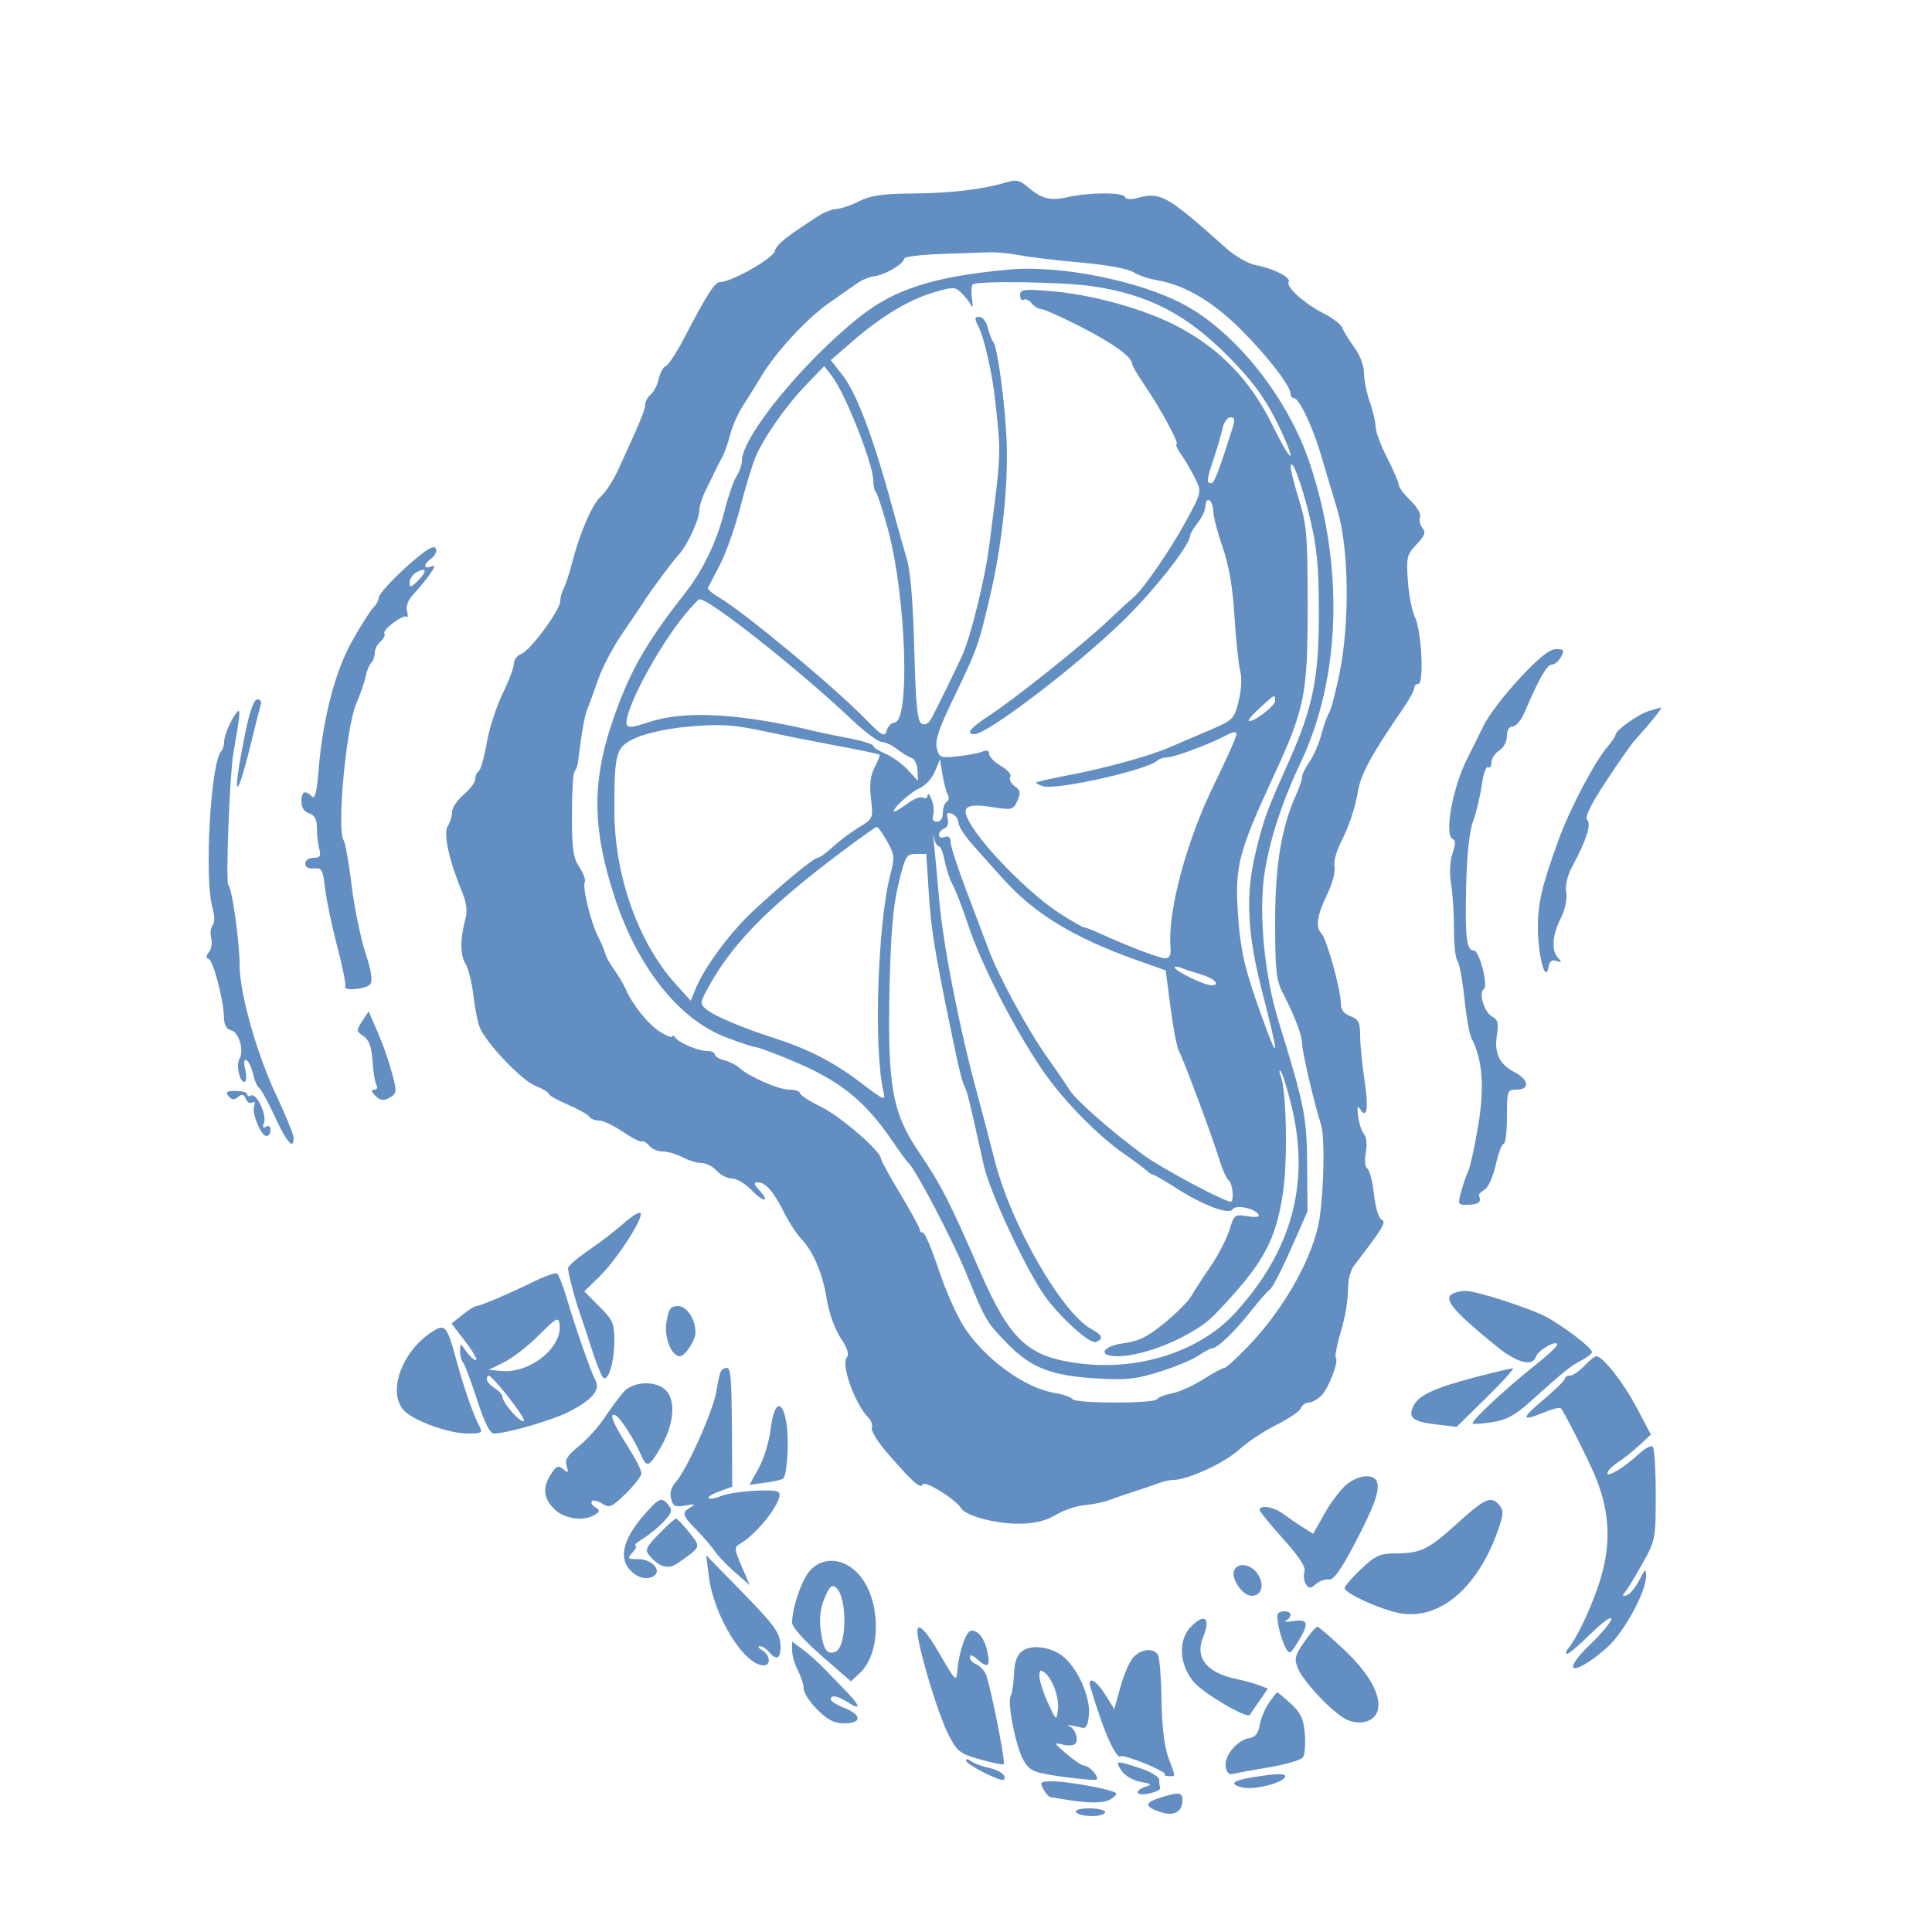 <svg xmlns="http://www.w3.org/2000/svg" width="500" height="500" viewBox="0 0 500 500" version="1.1">
	<path d="M 260.500 47.173 C 254.390 49.012, 246.226 49.991, 236.300 50.076 C 228.347 50.145, 225.273 50.586, 222.339 52.082 C 220.270 53.137, 217.660 54.033, 216.539 54.073 C 215.417 54.113, 213.334 54.901, 211.910 55.823 C 203.077 61.541, 201.088 63.147, 200.484 65.050 C 199.855 67.032, 189.234 72.997, 186.332 72.999 C 185.006 73, 182.893 76.279, 177.399 86.863 C 175.297 90.912, 173.024 94.437, 172.349 94.696 C 171.674 94.955, 170.841 96.448, 170.497 98.014 C 170.153 99.580, 169.225 101.398, 168.436 102.053 C 167.646 102.709, 167 103.893, 167 104.684 C 167 106.004, 165.477 109.658, 159.783 122 C 158.641 124.475, 156.707 127.400, 155.486 128.500 C 153.206 130.554, 149.986 138.039, 147.959 146 C 147.328 148.475, 146.405 151.281, 145.906 152.236 C 145.408 153.191, 145 154.689, 145 155.563 C 145 157.838, 137.244 168.364, 134.938 169.218 C 133.872 169.613, 133 170.744, 133 171.733 C 133 172.721, 131.681 176.233, 130.069 179.538 C 128.457 182.843, 126.610 188.576, 125.965 192.278 C 125.320 195.981, 124.390 199.259, 123.896 199.564 C 123.403 199.869, 123 200.796, 123 201.624 C 123 202.452, 121.650 204.265, 120 205.653 C 118.350 207.042, 117 209.044, 117 210.102 C 117 211.161, 116.486 212.850, 115.858 213.857 C 114.672 215.756, 116.243 222.813, 119.718 231.188 C 120.719 233.602, 120.983 235.848, 120.480 237.688 C 119.075 242.838, 119.056 247.155, 120.429 249.339 C 121.177 250.528, 122.104 254.171, 122.489 257.435 C 122.875 260.699, 123.598 264.442, 124.096 265.753 C 125.617 269.753, 134.969 279.615, 138.589 281.035 C 140.465 281.771, 142 282.684, 142 283.064 C 142 283.443, 144.224 284.711, 146.943 285.880 C 149.662 287.050, 152.163 288.455, 152.502 289.003 C 152.841 289.551, 153.976 290, 155.024 290 C 156.072 290, 158.852 291.311, 161.201 292.913 C 163.551 294.515, 165.766 295.645, 166.123 295.424 C 166.481 295.203, 167.329 295.692, 168.009 296.511 C 168.689 297.330, 170.263 298, 171.508 298 C 172.753 298, 175.060 298.672, 176.636 299.494 C 178.211 300.315, 180.443 300.990, 181.595 300.994 C 182.747 300.997, 184.505 301.900, 185.500 303 C 186.495 304.100, 188.281 305, 189.468 305 C 190.655 305, 192.915 306.345, 194.490 307.990 C 197.615 311.252, 199.456 311.267, 196.506 308.006 C 195.019 306.363, 194.962 306, 196.190 306 C 198.136 306, 200.234 308.440, 202.976 313.891 C 204.190 316.305, 206.082 319.230, 207.179 320.391 C 210.478 323.879, 212.859 329.398, 213.928 336.034 C 214.520 339.712, 216.011 343.930, 217.532 346.227 C 219.365 348.997, 219.827 350.504, 219.109 351.369 C 217.601 353.186, 221.321 363.464, 224.715 366.858 C 225.485 367.628, 225.897 368.827, 225.630 369.523 C 225.362 370.219, 227.024 372.981, 229.322 375.662 C 235.845 383.270, 238.329 385.514, 238.768 384.195 C 239.180 382.961, 247.224 387.912, 248.713 390.316 C 249.967 392.341, 257.743 394.403, 263.868 394.335 C 267.813 394.291, 270.614 393.609, 273.218 392.057 C 275.263 390.838, 278.638 389.699, 280.718 389.527 C 282.798 389.354, 285.625 388.777, 287 388.244 C 288.375 387.711, 291.300 386.706, 293.500 386.010 C 295.700 385.314, 298.534 384.352, 299.797 383.872 C 301.060 383.392, 302.814 383, 303.694 383 C 307.350 383, 316.876 378.628, 320.546 375.267 C 322.712 373.281, 327.099 370.360, 330.295 368.775 C 333.490 367.190, 336.354 365.242, 336.659 364.446 C 336.964 363.651, 337.860 363, 338.649 363 C 339.438 363, 340.905 362.212, 341.909 361.250 C 343.804 359.433, 346.570 352.237, 345.706 351.373 C 345.435 351.101, 345.888 348.544, 346.712 345.690 C 348.315 340.141, 348.790 337.296, 348.919 332.453 C 348.963 330.778, 349.675 328.528, 350.500 327.453 C 357.802 317.944, 358.876 316.166, 357.611 315.681 C 356.821 315.378, 355.998 312.701, 355.593 309.115 C 355.216 305.785, 354.438 302.771, 353.864 302.416 C 353.249 302.036, 353.087 300.348, 353.470 298.310 C 353.855 296.255, 353.663 294.298, 352.996 293.495 C 352.378 292.750, 351.687 290.647, 351.461 288.821 C 351.176 286.522, 351.333 285.953, 351.970 286.971 C 353.784 289.869, 354.236 286.952, 353.127 279.498 C 352.507 275.329, 352 270.126, 352 267.934 C 352 264.605, 351.589 263.794, 349.500 263 C 347.740 262.331, 347 261.299, 347 259.512 C 347 256.169, 343.303 242.903, 342.011 241.611 C 340.394 239.994, 340.840 236.865, 343.453 231.500 C 344.821 228.692, 345.659 225.564, 345.365 224.366 C 345.073 223.176, 345.830 220.299, 347.076 217.866 C 349.089 213.934, 350.697 209.142, 351.394 205 C 352.181 200.324, 354.845 195.411, 363.140 183.337 C 364.713 181.047, 366 178.684, 366 178.087 C 366 177.489, 366.480 177, 367.067 177 C 368.600 177, 367.890 163.156, 366.178 159.687 C 365.415 158.139, 364.591 153.911, 364.348 150.290 C 363.940 144.204, 364.110 143.495, 366.606 140.890 C 368.746 138.656, 369.063 137.780, 368.135 136.663 C 367.492 135.888, 367.210 134.617, 367.508 133.838 C 367.812 133.047, 366.719 131.147, 365.026 129.525 C 363.362 127.930, 362 126.117, 362 125.496 C 362 124.874, 360.650 121.726, 359 118.500 C 357.350 115.274, 356 111.648, 356 110.443 C 356 109.238, 355.325 106.338, 354.500 104 C 353.675 101.662, 353 98.297, 353 96.522 C 353 94.652, 351.948 91.868, 350.497 89.898 C 349.121 88.029, 347.735 85.774, 347.417 84.887 C 347.099 84, 344.962 82.329, 342.669 81.173 C 337.691 78.665, 332.737 74.234, 333.511 72.982 C 334.214 71.845, 329.569 69.465, 325 68.620 C 323.045 68.259, 319.656 66.323, 317.324 64.237 C 302.109 50.622, 300.347 49.616, 294.501 51.194 C 292.654 51.692, 291.373 51.618, 291.167 51.002 C 290.742 49.725, 281.808 49.747, 276.210 51.038 C 271.694 52.080, 269.449 51.446, 265.500 48.010 C 263.941 46.655, 262.838 46.470, 260.500 47.173 M 243.250 65.738 C 238.162 65.924, 234 66.456, 234 66.923 C 234 68.216, 229.059 71.170, 226.409 71.461 C 225.115 71.603, 223.031 72.454, 221.778 73.352 C 220.525 74.250, 217.250 76.547, 214.500 78.458 C 208.813 82.408, 200.695 91.207, 197 97.426 C 195.625 99.740, 193.482 103.179, 192.238 105.067 C 190.994 106.955, 189.521 110.300, 188.965 112.500 C 188.409 114.700, 187.444 117.400, 186.821 118.500 C 186.198 119.600, 185.384 121.175, 185.013 122 C 184.642 122.825, 183.587 124.999, 182.669 126.831 C 181.751 128.663, 181 130.976, 181 131.972 C 181 134.398, 177.936 141.047, 175.683 143.512 C 173.852 145.515, 168.354 152.932, 166.500 155.899 C 165.950 156.780, 163.523 160.370, 161.108 163.879 C 158.692 167.387, 155.847 172.787, 154.787 175.879 C 153.726 178.970, 152.476 182.400, 152.009 183.500 C 151.284 185.204, 150.550 189.364, 149.586 197.230 C 149.470 198.181, 149.065 199.268, 148.687 199.646 C 148.309 200.024, 148.003 205.096, 148.007 210.917 C 148.012 219.699, 148.343 222, 149.950 224.438 C 151.015 226.053, 151.647 227.762, 151.355 228.235 C 150.626 229.414, 152.919 238.829, 154.830 242.500 C 155.688 244.150, 156.486 246.046, 156.602 246.714 C 156.718 247.382, 157.743 249.235, 158.881 250.833 C 160.019 252.431, 161.423 254.810, 162.001 256.119 C 163.828 260.261, 167.924 265.275, 171.015 267.155 C 172.657 268.154, 174.007 268.640, 174.015 268.235 C 174.024 267.831, 174.361 267.959, 174.765 268.520 C 175.786 269.937, 180.695 272, 183.047 272 C 184.121 272, 185 272.401, 185 272.892 C 185 273.382, 186.094 274.058, 187.430 274.393 C 188.767 274.729, 190.466 275.565, 191.206 276.252 C 193.714 278.579, 201.486 282.006, 204.250 282.003 C 205.762 282.001, 207 282.397, 207 282.883 C 207 283.368, 209.475 284.976, 212.500 286.456 C 217.570 288.937, 228 297.957, 228 299.862 C 228 300.312, 230.250 304.424, 233 309 C 235.750 313.576, 238 317.697, 238 318.160 C 238 318.622, 238.393 319, 238.874 319 C 239.354 319, 241.200 323.380, 242.975 328.733 C 244.750 334.086, 247.749 340.796, 249.639 343.643 C 255.098 351.867, 265.188 359.180, 272.866 360.477 C 275.134 360.861, 277.243 361.585, 277.554 362.087 C 278.280 363.262, 298.705 363.287, 299.430 362.113 C 299.731 361.626, 301.478 360.945, 303.312 360.601 C 305.146 360.257, 308.767 358.631, 311.358 356.988 C 313.949 355.345, 316.435 354, 316.883 354 C 317.330 354, 320.191 351.384, 323.241 348.186 C 332.677 338.294, 340.182 324.686, 341.544 315 C 342.673 306.969, 342.863 294.162, 341.898 291.129 C 340.093 285.458, 337 272.250, 337 270.216 C 337 267.978, 335.152 263.115, 331.903 256.802 C 330.289 253.665, 330 250.895, 330 238.563 C 330 223.856, 331.656 213.982, 335.571 205.349 C 336.357 203.616, 337 201.660, 337 201.003 C 337 200.346, 337.853 198.610, 338.897 197.145 C 339.940 195.680, 341.334 192.461, 341.994 189.991 C 342.655 187.521, 343.543 185.050, 343.968 184.500 C 344.393 183.950, 345.584 179.450, 346.614 174.500 C 349.346 161.375, 349.123 142.045, 346.123 132 C 344.892 127.875, 342.944 121.350, 341.795 117.500 C 339.581 110.079, 336.173 103, 334.816 103 C 334.367 103, 334 102.519, 334 101.930 C 334 99.887, 327.867 91.964, 321.008 85.145 C 313.847 78.027, 306.523 73.732, 299.500 72.534 C 297.300 72.159, 294.482 71.196, 293.237 70.395 C 291.922 69.548, 286.269 68.522, 279.737 67.947 C 273.557 67.402, 266.475 66.558, 264 66.072 C 261.525 65.586, 257.925 65.236, 256 65.295 C 254.075 65.354, 248.338 65.553, 243.250 65.738 M 261 69.773 C 241.687 71.571, 231.594 74.773, 222.500 81.987 C 207.937 93.540, 192 113.021, 192 119.270 C 192 120.260, 191.366 122.067, 190.591 123.285 C 189.816 124.503, 188.454 128.425, 187.565 132 C 185.541 140.138, 181.937 147.633, 177.101 153.759 C 166.885 166.698, 162.445 174.685, 158.091 187.958 C 153.183 202.915, 153.438 214.980, 159.021 232.065 C 164.994 250.343, 175.650 263.781, 187.876 268.453 C 191.543 269.854, 195 271, 195.559 271 C 196.118 271, 200.205 272.508, 204.640 274.351 C 217.400 279.652, 223.765 284.740, 231.094 295.500 C 232.967 298.250, 234.778 300.725, 235.117 301 C 236.833 302.390, 246.515 320.844, 249.981 329.331 C 255.127 341.928, 255.208 342.068, 260.758 347.778 C 266.765 353.958, 272.104 356.044, 283.694 356.737 C 291.519 357.205, 293.975 356.943, 300.194 354.978 C 304.212 353.708, 308.694 351.844, 310.154 350.835 C 311.614 349.826, 313.189 348.984, 313.654 348.964 C 315.086 348.903, 319.441 344.745, 323.567 339.500 C 325.730 336.750, 328.011 334.169, 328.635 333.765 C 329.259 333.361, 331.707 328.636, 334.075 323.265 L 338.382 313.500 338.295 301.500 C 338.205 289.008, 337.595 285.949, 330.869 264.239 C 327.328 252.806, 325.760 236.951, 327.160 226.717 C 328.335 218.129, 331.683 207.719, 336.610 197.335 C 347.035 175.368, 347.894 146.400, 338.911 119.737 C 333.226 102.859, 319.847 86.026, 306.385 78.811 C 294.862 72.635, 274.281 68.536, 261 69.773 M 251.715 73.618 C 251.375 73.958, 251.305 75.645, 251.558 77.368 C 251.812 79.091, 251.734 79.881, 251.385 79.125 C 251.036 78.369, 249.925 76.925, 248.917 75.917 C 247.194 74.194, 246.764 74.177, 241.792 75.635 C 235.259 77.550, 228.278 81.730, 220.747 88.235 L 214.993 93.204 217.872 96.852 C 221.809 101.840, 226.166 113.523, 231.540 133.500 C 232.427 136.800, 233.825 141.750, 234.646 144.500 C 235.630 147.798, 236.301 155.792, 236.616 167.987 C 236.991 182.450, 237.401 186.645, 238.500 187.260 C 239.445 187.789, 240.309 187.302, 241.140 185.773 C 242.378 183.494, 247.377 173.249, 249.080 169.500 C 251.215 164.802, 254.903 149.824, 255.975 141.500 C 259.175 116.645, 259.121 117.964, 257.542 103.500 C 256.796 96.670, 254.761 87.626, 253.324 84.750 C 252.128 82.358, 252.145 82, 253.455 82 C 254.284 82, 255.258 83.237, 255.619 84.750 C 255.980 86.263, 256.637 87.964, 257.079 88.532 C 258.179 89.944, 260.159 104.789, 260.524 114.366 C 260.950 125.546, 259.352 140.720, 256.402 153.500 C 253.298 166.943, 252.942 167.948, 246.746 180.753 C 243.009 188.475, 241.947 191.651, 242.442 193.625 C 243.060 196.085, 243.386 196.214, 247.800 195.744 C 250.385 195.468, 253.287 194.915, 254.250 194.514 C 255.414 194.030, 256.002 194.241, 256.006 195.143 C 256.010 195.889, 257.389 197.283, 259.071 198.241 C 260.761 199.202, 261.832 200.463, 261.465 201.057 C 261.099 201.649, 261.614 202.729, 262.610 203.457 C 264.118 204.560, 264.233 205.194, 263.294 207.254 C 262.223 209.604, 261.903 209.686, 256.899 208.895 C 249.229 207.683, 248.210 208.979, 252.212 214.853 C 256.776 221.552, 267.586 232.121, 274.202 236.353 C 277.338 238.359, 280.195 240, 280.551 240 C 280.907 240, 282.616 240.647, 284.349 241.438 C 291.926 244.894, 300.065 248, 301.546 248 C 302.743 248, 303.091 247.169, 302.909 244.750 C 302.230 235.696, 307.122 217.532, 314.058 203.353 C 317.326 196.672, 320 190.684, 320 190.047 C 320 189.240, 319.162 189.332, 317.250 190.348 C 312.945 192.636, 303.907 196, 302.067 196 C 301.150 196, 299.972 196.395, 299.450 196.877 C 296.807 199.318, 273.342 204.561, 269.922 203.475 C 268.782 203.113, 267.997 202.670, 268.177 202.489 C 268.358 202.309, 272.329 201.427, 277.003 200.530 C 286.214 198.761, 297.720 195.581, 302.500 193.482 C 304.150 192.757, 308.611 190.847, 312.413 189.238 C 319.162 186.380, 319.356 186.196, 320.544 181.516 C 321.281 178.614, 321.446 175.493, 320.962 173.610 C 320.522 171.900, 319.857 165.550, 319.483 159.500 C 319.016 151.925, 318.056 146.344, 316.402 141.576 C 315.081 137.767, 314 133.631, 314 132.385 C 314 131.138, 313.550 129.840, 313 129.500 C 312.450 129.160, 312 129.748, 312 130.806 C 312 131.864, 311.100 133.874, 310 135.273 C 308.900 136.671, 308 138.163, 308 138.588 C 308 140.985, 298.801 152.713, 290.772 160.553 C 278.605 172.432, 255.582 190, 252.181 190 C 249.831 190, 251.097 188.404, 255.988 185.202 C 262.702 180.807, 280.294 166.776, 286.619 160.772 C 289.434 158.099, 292.411 155.369, 293.235 154.706 C 295.790 152.647, 302.950 142.246, 307.070 134.608 C 310.981 127.357, 310.994 127.295, 309.344 123.907 C 308.431 122.033, 306.824 119.263, 305.774 117.750 C 304.723 116.237, 304.148 115, 304.494 115 C 305.356 115, 300.258 105.561, 296.264 99.760 C 294.469 97.153, 293 94.644, 293 94.185 C 293 92.408, 288.012 88.815, 279.552 84.498 C 274.703 82.024, 270.175 80, 269.490 80 C 268.805 80, 267.689 79.330, 267.009 78.511 C 266.329 77.692, 265.374 77.269, 264.887 77.570 C 264.399 77.871, 264 77.350, 264 76.411 C 264 74.895, 264.869 74.773, 271.750 75.319 C 282.653 76.185, 296.499 80.054, 305.015 84.615 C 315.971 90.482, 323.669 98.530, 329.295 110 C 331.858 115.225, 333.965 118.747, 333.978 117.828 C 333.990 116.908, 332.171 112.588, 329.935 108.227 C 327.002 102.506, 323.654 98.065, 317.912 92.276 C 306.934 81.210, 297.116 76.164, 282.430 74.041 C 274.811 72.940, 252.698 72.635, 251.715 73.618 M 208.606 99.627 C 203.326 105.103, 197.626 113.258, 195.467 118.426 C 194.675 120.321, 192.914 126.154, 191.554 131.389 C 190.194 136.623, 187.828 143.290, 186.296 146.203 C 184.765 149.116, 183.377 151.782, 183.214 152.126 C 183.050 152.471, 184.397 153.627, 186.208 154.695 C 192.683 158.516, 215.461 177.420, 223.664 185.782 C 228.322 190.530, 228.910 190.858, 229.490 189.032 C 229.845 187.914, 230.723 187, 231.442 187 C 235.628 187, 234.515 154.168, 229.740 136.754 C 228.421 131.944, 227.040 127.706, 226.671 127.337 C 226.302 126.968, 226 125.647, 226 124.402 C 226 120.051, 218.666 101.584, 215.168 97.127 L 213.306 94.754 208.606 99.627 M 316.430 110.750 C 316.096 112.263, 315.082 115.750, 314.176 118.500 C 312.257 124.326, 312.182 124.982, 313.423 125.054 C 314.232 125.101, 315.280 122.407, 318.986 110.750 C 319.658 108.636, 319.534 108, 318.449 108 C 317.673 108, 316.765 109.237, 316.430 110.750 M 334.040 120.892 C 334.018 121.658, 334.991 125.483, 336.203 129.392 C 338.151 135.678, 338.409 138.756, 338.428 156 C 338.454 179.787, 337.772 183.214, 329.406 201.307 C 320.598 220.358, 319.590 224.218, 320.350 235.965 C 320.999 245.992, 322.078 250.716, 326.522 263 C 331.124 275.722, 331.147 274.107, 326.615 256.500 C 322.772 241.571, 322.299 231.500, 324.932 220.702 C 327.117 211.743, 327.686 210.185, 333.581 197 C 339.786 183.124, 341.353 175.323, 341.319 158.500 C 341.295 146.385, 340.849 141.673, 339.002 134 C 336.840 125.016, 334.127 117.851, 334.040 120.892 M 109.476 143.100 C 104.623 146.759, 98.042 153.411, 98.020 154.679 C 98.009 155.327, 97.385 156.472, 96.634 157.224 C 95.882 157.975, 93.446 161.804, 91.220 165.732 C 86.748 173.624, 83.528 185.963, 82.445 199.355 C 81.981 205.088, 81.511 206.911, 80.705 206.105 C 78.946 204.346, 78 204.810, 78 207.433 C 78 208.987, 78.722 210.094, 80 210.500 C 81.444 210.958, 82.004 212.020, 82.014 214.317 C 82.021 216.068, 82.299 218.512, 82.630 219.750 C 83.117 221.565, 82.824 222, 81.117 222 C 79.909 222, 79 222.639, 79 223.488 C 79 224.435, 79.818 224.890, 81.250 224.738 C 83.274 224.524, 83.565 225.053, 84.143 230 C 84.496 233.025, 85.914 239.775, 87.292 245 C 88.671 250.225, 89.593 254.838, 89.341 255.250 C 88.550 256.543, 94.701 256.066, 95.787 254.750 C 96.515 253.869, 96.148 251.434, 94.544 246.500 C 93.293 242.650, 91.690 234.775, 90.982 229 C 90.274 223.225, 89.356 218.050, 88.942 217.500 C 87.096 215.047, 89.575 188.142, 92.206 182.070 C 93.295 179.556, 94.396 176.375, 94.653 175 C 94.910 173.625, 95.543 172.072, 96.060 171.550 C 96.577 171.027, 97 169.845, 97 168.922 C 97 168, 97.670 166.689, 98.489 166.009 C 99.308 165.329, 99.753 164.409, 99.477 163.963 C 98.875 162.989, 104.480 158.814, 105.295 159.628 C 105.608 159.942, 105.625 159.283, 105.333 158.164 C 104.998 156.886, 105.613 155.270, 106.987 153.815 C 108.189 152.542, 110.062 150.266, 111.149 148.757 C 112.698 146.608, 112.788 146.144, 111.563 146.614 C 109.508 147.403, 109.557 146.045, 111.638 144.523 C 112.538 143.864, 113.090 142.770, 112.864 142.091 C 112.577 141.232, 111.547 141.539, 109.476 143.100 M 107.742 148.125 C 106.784 148.661, 106 149.852, 106 150.772 C 106 152.177, 106.351 152.093, 108.194 150.250 C 110.649 147.795, 110.402 146.636, 107.742 148.125 M 177.445 158.835 C 170.294 167.416, 161.393 184.125, 162.196 187.464 C 162.429 188.434, 163.783 188.296, 168 186.869 C 177.175 183.767, 191.918 184.615, 211.500 189.373 C 212.600 189.640, 216.313 190.402, 219.750 191.066 C 223.188 191.730, 226 192.607, 226 193.015 C 226 193.423, 227.396 194.336, 229.102 195.042 C 230.809 195.749, 233.412 197.619, 234.887 199.197 L 237.569 202.067 237.450 199.339 C 237.384 197.838, 236.693 196.406, 235.915 196.156 C 235.137 195.906, 233.427 194.869, 232.115 193.851 C 230.803 192.833, 229.003 191.993, 228.115 191.985 C 227.227 191.976, 223.771 189.389, 220.436 186.235 C 206.605 173.153, 183.267 154.722, 181 155.088 C 180.725 155.133, 179.125 156.819, 177.445 158.835 M 393.261 175.566 C 389.382 179.727, 385.184 185.239, 383.933 187.816 C 382.681 190.392, 380.783 194.228, 379.715 196.339 C 375.865 203.947, 373.666 216.389, 376.031 217.177 C 376.727 217.409, 376.691 218.587, 375.923 220.792 C 375.208 222.843, 375.069 225.822, 375.551 228.782 C 375.973 231.377, 376.302 236.650, 376.282 240.500 C 376.262 244.350, 376.664 248.025, 377.176 248.666 C 377.687 249.308, 378.501 253.668, 378.985 258.355 C 379.469 263.043, 380.293 267.693, 380.818 268.689 C 383.693 274.151, 384.238 281.444, 382.525 291.502 C 381.593 296.972, 380.468 302.134, 380.024 302.974 C 379.580 303.813, 378.762 306.156, 378.208 308.180 C 377.212 311.815, 377.235 311.860, 380.100 311.778 C 382.724 311.703, 383.461 311.051, 382.750 309.430 C 382.613 309.116, 383.256 308.436, 384.181 307.919 C 385.125 307.390, 386.400 304.573, 387.090 301.489 C 387.765 298.470, 388.697 296, 389.159 296 C 389.622 296, 390 292.850, 390 289 C 390 282.200, 390.071 282, 392.500 282 C 395.970 282, 395.698 279.413, 392.030 277.515 C 388.052 275.459, 386.655 272.559, 387.399 267.905 C 387.897 264.792, 387.660 263.888, 386.128 263.069 C 384.142 262.006, 382.601 256.864, 384.008 255.995 C 385.231 255.239, 382.865 246, 381.448 246 C 379.520 246, 379.130 242.726, 379.447 229.180 C 379.637 221.027, 380.280 215.065, 381.246 212.480 C 382.073 210.269, 383.073 206.106, 383.469 203.229 C 383.864 200.352, 384.596 198.250, 385.094 198.558 C 385.592 198.866, 386 198.300, 386 197.300 C 386 196.299, 386.900 194.919, 388 194.232 C 389.131 193.526, 390 191.900, 390 190.492 C 390 188.932, 390.567 188, 391.516 188 C 392.350 188, 393.745 186.313, 394.615 184.250 C 398.183 175.797, 400.349 172, 401.604 172 C 402.333 172, 403.411 171.100, 404 170 C 404.931 168.261, 404.760 168, 402.692 168 C 401.018 168, 398.223 170.242, 393.261 175.566 M 326.155 183.101 C 324.315 184.774, 322.976 186.310, 323.181 186.514 C 323.949 187.282, 330 182.745, 330 181.402 C 330 179.579, 330.053 179.556, 326.155 183.101 M 63.676 188.750 C 59.987 206.472, 60.866 209.123, 64.919 192.500 C 66.126 187.550, 67.298 182.938, 67.525 182.250 C 67.752 181.563, 67.341 181, 66.613 181 C 65.767 181, 64.707 183.798, 63.676 188.750 M 426.769 183.994 C 423.892 184.861, 418.150 188.979, 418.055 190.242 C 418.025 190.651, 417.075 192.049, 415.944 193.350 C 412.797 196.968, 406.280 209.342, 403.487 217 C 399.059 229.142, 398 233.585, 398 240.024 C 398 247.250, 399.978 254.669, 400.741 250.305 C 401.013 248.747, 401.614 248.282, 402.812 248.702 C 404.187 249.185, 404.268 249.045, 403.250 247.947 C 401.452 246.010, 401.710 241.993, 403.908 237.681 C 405.056 235.430, 405.629 232.753, 405.347 230.964 C 405.055 229.110, 405.639 226.578, 406.897 224.245 C 410.531 217.506, 411.891 213.291, 410.787 212.187 C 410.090 211.490, 411.611 208.353, 415.569 202.332 C 418.761 197.474, 422.077 192.718, 422.937 191.762 C 427.377 186.826, 430.479 182.946, 429.872 183.086 C 429.668 183.133, 428.271 183.542, 426.769 183.994 M 59.573 187.154 C 58.708 188.888, 58 191.063, 58 191.987 C 58 192.911, 57.670 193.997, 57.266 194.401 C 54.522 197.144, 52.816 227.386, 54.980 234.929 C 55.591 237.059, 55.606 238.769, 55.021 239.474 C 54.506 240.096, 54.343 241.596, 54.660 242.807 C 54.977 244.019, 54.714 245.639, 54.076 246.408 C 53.270 247.379, 53.245 247.915, 53.993 248.164 C 55.195 248.565, 57.909 258.939, 57.964 263.344 C 57.989 265.278, 58.608 266.346, 59.900 266.684 C 61.870 267.199, 63.228 272.013, 61.974 274.041 C 61.069 275.506, 61.990 280, 63.196 280 C 63.754 280, 63.870 278.687, 63.473 276.875 C 63.023 274.829, 63.142 273.970, 63.816 274.386 C 64.383 274.736, 65.140 276.363, 65.500 278 C 65.860 279.637, 66.554 281.224, 67.042 281.526 C 67.531 281.828, 69.383 285.208, 71.157 289.038 C 74.250 295.715, 76 297.690, 76 294.506 C 76 293.685, 73.953 288.661, 71.452 283.343 C 66.420 272.647, 62.023 257.038, 62.009 249.822 C 61.997 243.672, 60.027 229.648, 59.085 229.005 C 58.375 228.521, 59.435 200.571, 60.369 195.132 C 62.003 185.624, 62.197 184, 61.701 184 C 61.396 184, 60.439 185.419, 59.573 187.154 M 177.500 188.111 C 173.100 188.513, 167.428 189.733, 164.894 190.823 C 159.372 193.200, 159 194.397, 159 209.811 C 159 226.564, 165.171 243.983, 174.918 254.744 L 178.762 258.989 180.092 255.744 C 182.349 250.238, 188.942 241.348, 194.885 235.797 C 202.628 228.566, 210.597 222.001, 211.639 221.995 C 212.112 221.993, 213.850 220.739, 215.500 219.209 C 217.150 217.679, 220.187 215.394, 222.249 214.132 C 225.968 211.857, 225.994 211.796, 225.408 206.669 C 224.986 202.980, 225.262 200.654, 226.371 198.546 C 227.225 196.921, 227.791 195.458, 227.628 195.295 C 227.465 195.132, 222.645 194.126, 216.916 193.059 C 211.187 191.993, 203.350 190.436, 199.500 189.600 C 189.762 187.485, 186.660 187.275, 177.500 188.111 M 241.932 199.714 C 241.191 201.487, 239.389 203.425, 237.911 204.037 C 235.520 205.027, 230.213 210, 231.547 210 C 231.841 210, 233.370 209.047, 234.945 207.882 C 236.521 206.717, 238.303 206.069, 238.905 206.441 C 239.507 206.813, 240.029 206.529, 240.063 205.809 C 240.098 205.089, 240.558 205.578, 241.085 206.895 C 241.612 208.212, 241.802 210.050, 241.507 210.978 C 241.165 212.055, 241.519 212.667, 242.486 212.667 C 243.394 212.667, 244 211.757, 244 210.392 C 244 209.141, 244.457 207.835, 245.016 207.490 C 245.575 207.144, 245.704 206.330, 245.301 205.681 C 244.899 205.031, 244.279 202.700, 243.922 200.500 L 243.274 196.500 241.932 199.714 M 245.269 211.921 C 245.566 213.055, 245.197 214.094, 244.389 214.404 C 243.625 214.697, 243 215.449, 243 216.076 C 243 216.702, 243.675 216.955, 244.500 216.638 C 245.497 216.256, 246 216.677, 246 217.896 C 246 218.904, 247.860 224.627, 250.133 230.614 C 252.407 236.601, 255.035 243.547, 255.974 246.050 C 258.488 252.750, 266.063 266.649, 270.937 273.506 C 273.280 276.803, 275.895 280.625, 276.748 282 C 278.450 284.744, 287.408 292.635, 296 298.959 C 300.545 302.304, 316.807 311, 318.518 311 C 319.435 311, 318.996 306.116, 318.026 305.516 C 317.490 305.185, 316.401 302.796, 315.605 300.207 C 313.780 294.271, 306.239 274.029, 305.064 271.909 C 304.579 271.034, 303.617 266.004, 302.927 260.731 L 301.673 251.143 294.331 248.537 C 277.848 242.685, 267.611 236.433, 259.337 227.163 C 257.048 224.599, 253.571 220.700, 251.611 218.500 C 249.650 216.300, 248.036 213.761, 248.023 212.857 C 248.010 211.953, 247.271 210.934, 246.379 210.592 C 245.145 210.119, 244.881 210.435, 245.269 211.921 M 216.409 221.514 C 198.363 235.197, 189.289 244.532, 183.265 255.609 C 181.155 259.488, 181.127 259.800, 182.765 261.191 C 184.741 262.869, 191.929 265.927, 200 268.523 C 209.109 271.454, 215.574 274.758, 222.591 280.069 C 229.098 284.994, 229.239 285.047, 228.603 282.306 C 226.079 271.445, 227.135 238.931, 230.418 226.378 C 231.583 221.921, 231.513 221.177, 229.597 217.758 C 228.444 215.699, 227.234 214.012, 226.909 214.008 C 226.583 214.003, 221.858 217.381, 216.409 221.514 M 241.674 218 C 241.895 219.925, 242.519 226.592, 243.060 232.815 C 244.072 244.462, 248.143 265.424, 252.578 281.814 C 253.964 286.937, 256.152 295.285, 257.441 300.366 C 261.653 316.971, 274.857 339.910, 282.583 344.045 C 285.311 345.504, 285.642 346.540, 283.628 347.313 C 282.141 347.883, 275.071 341.638, 270.822 336 C 266.012 329.617, 256.179 308.730, 254.581 301.500 C 250.821 284.488, 250.275 282.254, 249.611 281.180 C 249.224 280.554, 248.270 276.995, 247.489 273.271 C 242.072 247.411, 241.033 241.319, 240.413 231.750 L 239.715 221 237.061 221 C 234.579 221, 234.285 221.503, 232.522 228.750 C 231.130 234.475, 230.528 241.476, 230.217 255.546 C 229.654 280.957, 230.906 287.976, 237.817 298.185 C 243.573 306.687, 245.654 310.744, 253.488 328.740 C 261.425 346.970, 265.992 351.198, 279.565 352.883 C 294.895 354.786, 310.584 349.680, 319.576 339.859 C 334.463 323.600, 339.193 305.953, 334.106 285.653 C 333.025 281.338, 331.812 277.513, 331.411 277.153 C 331.010 276.794, 331.031 277.400, 331.458 278.500 C 332.940 282.313, 333.289 300.223, 332.044 308.588 C 330.146 321.351, 326.864 327.218, 314.326 340.268 C 309.244 345.558, 296.597 350.965, 289.250 350.989 C 283.891 351.007, 285.190 348.365, 290.913 347.606 C 294.743 347.098, 297.059 345.939, 301.420 342.349 C 304.496 339.816, 307.573 336.739, 308.257 335.512 C 308.941 334.285, 311.162 330.855, 313.192 327.890 C 315.223 324.926, 317.457 320.631, 318.155 318.347 C 319.381 314.343, 319.549 314.215, 322.869 314.754 C 325.131 315.121, 326.090 314.954, 325.665 314.267 C 324.684 312.680, 319.792 311.718, 319.024 312.961 C 318.092 314.468, 311.469 312.001, 304.528 307.561 C 301.466 305.603, 298.713 304, 298.409 304 C 298.106 304, 297.241 303.438, 296.488 302.750 C 295.735 302.063, 293.471 300.375, 291.456 299 C 284.015 293.921, 274.654 284.290, 269.213 276.111 C 261.859 265.060, 253.929 249.456, 250.606 239.500 C 249.138 235.100, 247.317 230.375, 246.560 229 C 245.803 227.625, 244.867 224.813, 244.480 222.750 C 244.094 220.688, 243.407 219, 242.955 219 C 242.503 219, 241.939 217.988, 241.701 216.750 C 241.464 215.512, 241.452 216.075, 241.674 218 M 304 250.373 C 304 251.260, 311.693 255, 313.519 255 C 316.049 255, 314.246 253.166, 310.714 252.145 C 308.946 251.635, 306.712 250.895, 305.750 250.501 C 304.788 250.108, 304 250.050, 304 250.373 M 93.743 264.270 C 92.165 266.677, 92.182 266.878, 94.067 268.154 C 95.518 269.136, 96.151 270.893, 96.411 274.657 C 96.607 277.493, 97.071 280.306, 97.443 280.907 C 97.814 281.508, 97.545 282, 96.845 282 C 95.949 282, 96.045 282.474, 97.169 283.598 C 98.409 284.838, 99.218 284.954, 100.782 284.117 C 102.472 283.212, 102.666 282.509, 101.982 279.769 C 100.774 274.929, 99.436 271.022, 97.308 266.116 L 95.406 261.731 93.743 264.270 M 59.149 283.679 C 59.987 284.689, 60.604 284.744, 61.621 283.900 C 62.656 283.041, 63.122 283.155, 63.593 284.382 C 63.932 285.265, 64.689 285.692, 65.275 285.330 C 65.914 284.935, 66.115 285.258, 65.777 286.138 C 65.080 287.955, 67.521 294, 68.952 294 C 69.528 294, 70 293.298, 70 292.441 C 70 291.505, 69.532 291.171, 68.830 291.605 C 68.035 292.097, 67.872 291.775, 68.323 290.601 C 69.114 288.539, 66.327 282.680, 64.957 283.526 C 64.431 283.852, 64 283.716, 64 283.226 C 64 282.735, 62.657 282.333, 61.016 282.333 C 58.629 282.333, 58.255 282.603, 59.149 283.679 M 161.498 316.530 C 159.299 318.480, 155.137 321.677, 152.250 323.635 C 149.363 325.593, 147 327.661, 147 328.231 C 147 329.429, 148.873 336.560, 149.959 339.500 C 150.366 340.600, 151.744 344.784, 153.022 348.798 C 154.300 352.811, 155.718 356.326, 156.174 356.608 C 157.501 357.427, 159 352.295, 159 346.935 C 159 342.533, 158.579 341.579, 155.103 338.103 L 151.205 334.205 155.170 330.353 C 159.475 326.169, 166.363 315.588, 165.827 313.981 C 165.644 313.433, 163.696 314.581, 161.498 316.530 M 138.442 331.534 C 131.697 334.828, 124.280 337.999, 123.305 338.005 C 122.862 338.008, 121.230 339.026, 119.679 340.268 L 116.857 342.526 120.474 347.263 C 122.464 349.868, 123.676 352, 123.168 352 C 122.660 352, 121.538 350.988, 120.674 349.750 C 119.153 347.569, 119.103 347.563, 119.052 349.550 C 119.024 350.678, 119.367 352.028, 119.815 352.550 C 120.263 353.072, 121.905 357.438, 123.463 362.250 C 125.399 368.231, 126.782 371, 127.834 371 C 131.049 371, 142.685 367.648, 147 365.479 C 153.249 362.337, 155.464 359.736, 154.087 357.162 C 152.833 354.820, 149.039 343.965, 146.614 335.784 C 145.682 332.640, 144.574 329.855, 144.152 329.594 C 143.730 329.333, 141.161 330.206, 138.442 331.534 M 376.250 334.662 C 373.199 335.893, 375.708 339.022, 387.274 348.407 C 392.555 352.692, 396.609 353.787, 397.460 351.158 C 398.022 349.423, 403 346.588, 403 348.003 C 403 348.451, 400.188 351.047, 396.750 353.772 C 389.476 359.539, 380.554 367.898, 381.113 368.422 C 381.326 368.621, 383.619 368.457, 386.210 368.057 C 389.768 367.507, 392.090 366.279, 395.710 363.030 C 404.867 354.812, 406.516 353.478, 409.250 352.074 C 410.762 351.297, 412 350.326, 412 349.915 C 412 348.880, 405.323 343.700, 400.500 340.993 C 396.295 338.633, 381.763 333.944, 379.074 334.079 C 378.208 334.122, 376.938 334.385, 376.250 334.662 M 172.494 342.033 C 171.816 346.048, 173.733 351, 175.966 351 C 177.294 351, 180 346.857, 180 344.825 C 180 341.387, 177.730 338, 175.427 338 C 173.577 338, 173.054 338.718, 172.494 342.033 M 139.491 345.522 C 136.736 348.284, 132.686 351.434, 130.491 352.522 L 126.500 354.500 129.718 354.811 C 137.138 355.528, 145.661 348.679, 144.810 342.684 C 144.532 340.723, 143.990 341.012, 139.491 345.522 M 112.745 344.115 C 104.385 348.832, 99.985 360.011, 104.518 365.019 C 106.897 367.649, 116.173 371, 121.073 371 C 124.646 371, 124.966 370.804, 124.085 369.159 C 122.489 366.176, 119.996 358.994, 117.996 351.615 C 115.856 343.718, 115.174 342.744, 112.745 344.115 M 410 353.500 C 408.708 354.875, 407.055 356, 406.326 356 C 405.597 356, 405 356.353, 405 356.784 C 405 357.216, 402.476 359.691, 399.391 362.284 C 393.544 367.201, 393.607 368.027, 399.638 365.507 C 401.604 364.685, 403.523 364.205, 403.902 364.440 C 404.556 364.843, 411.317 378.216, 413.034 382.500 C 416.870 392.073, 417.016 400.742, 413.511 410.776 C 411.156 417.517, 408.027 423.974, 405.771 426.750 C 405.212 427.438, 405.134 428, 405.596 428 C 406.059 428, 408.814 425.653, 411.719 422.784 C 414.623 419.915, 417 418.193, 417 418.956 C 417 419.719, 414.529 422.717, 411.510 425.619 C 403.619 433.200, 407.140 433.970, 415.727 426.541 C 420.164 422.702, 426.001 412.084, 425.998 407.857 C 425.997 405.793, 425.779 405.928, 424.248 408.940 C 423.287 410.833, 421.825 412.593, 421 412.853 C 419.817 413.225, 419.744 413.027, 420.655 411.913 C 421.290 411.136, 423.315 407.800, 425.155 404.500 C 428.414 398.653, 428.500 398.202, 428.500 386.833 C 428.500 380.416, 428.158 374.824, 427.740 374.406 C 427.321 373.988, 425.746 374.792, 424.240 376.193 C 420.457 379.711, 416 382.435, 416 381.230 C 416 380.680, 417.238 379.420, 418.750 378.430 C 420.262 377.440, 422.793 375.422, 424.374 373.946 L 427.247 371.263 423.623 364.381 C 420.185 357.854, 414.807 351, 413.124 351 C 412.697 351, 411.292 352.125, 410 353.500 M 186.596 354.845 C 186.308 355.310, 185.764 357.673, 185.387 360.095 C 184.618 365.029, 177.742 380.408, 174.911 383.527 C 173.702 384.858, 173.279 386.350, 173.677 387.874 C 174.194 389.851, 174.743 390.108, 177.392 389.614 C 179.826 389.160, 180.121 389.258, 178.750 390.067 C 176.349 391.484, 176.512 392.123, 180.250 395.934 C 182.037 397.756, 184.175 400.245, 185 401.463 C 185.825 402.682, 188.194 405.154, 190.264 406.956 L 194.028 410.232 191.941 405.366 C 189.990 400.817, 189.966 400.435, 191.570 399.500 C 196.374 396.700, 203.077 387.743, 201.528 386.194 C 200.543 385.210, 189.780 385.898, 186.718 387.140 C 185.188 387.761, 183.692 388.025, 183.393 387.726 C 183.095 387.428, 184.346 386.640, 186.175 385.976 L 189.500 384.769 189.435 372.634 C 189.349 356.449, 189.168 354, 188.059 354 C 187.541 354, 186.883 354.380, 186.596 354.845 M 383 356.102 C 371.743 359.001, 367.381 360.920, 365.941 363.610 C 364.204 366.855, 365.427 367.908, 371.812 368.664 L 376.971 369.275 384.735 361.653 C 389.006 357.462, 392.050 354.063, 391.500 354.102 C 390.950 354.140, 387.125 355.040, 383 356.102 M 126 356.992 C 126 357.537, 126.900 358.545, 128 359.232 C 129.100 359.919, 130.016 360.935, 130.036 361.491 C 130.095 363.139, 134.853 368.481, 135.598 367.735 C 136.203 367.130, 127.501 356, 126.423 356 C 126.190 356, 126 356.446, 126 356.992 M 161.374 360.250 C 160.288 361.488, 158.080 364.476, 156.467 366.890 C 154.853 369.305, 151.833 372.647, 149.755 374.317 C 146.833 376.665, 146.126 377.821, 146.633 379.419 C 147.191 381.178, 147.064 381.298, 145.771 380.225 C 144.507 379.176, 143.981 379.380, 142.626 381.447 C 140.347 384.926, 140.598 387.689, 143.455 390.545 C 146.044 393.135, 151.180 393.836, 154 391.985 C 155.317 391.120, 155.320 390.884, 154.029 390.054 C 153.220 389.534, 152.839 388.828, 153.182 388.485 C 153.525 388.142, 154.738 388.444, 155.879 389.157 C 157.741 390.319, 158.365 390.050, 161.977 386.523 C 164.189 384.362, 166 381.989, 166 381.249 C 166 380.509, 164.510 377.563, 162.689 374.702 C 158.645 368.347, 157.545 365.682, 159.196 366.232 C 160.392 366.631, 164.180 372.493, 165.993 376.750 C 167.372 379.991, 168.167 379.591, 171.250 374.102 C 174.528 368.266, 174.918 362.141, 172.171 359.655 C 169.468 357.209, 163.767 357.523, 161.374 360.250 M 199.466 369.750 C 199.093 372.913, 197.709 377.472, 196.390 379.882 L 193.993 384.264 198.079 383.716 C 200.326 383.415, 202.406 382.928, 202.700 382.633 C 203.721 381.613, 204.242 373.100, 203.562 368.563 C 202.561 361.892, 200.316 362.542, 199.466 369.750 M 348.577 384.118 C 347.095 385.284, 344.524 388.646, 342.863 391.590 L 339.842 396.942 337.171 395.265 C 335.702 394.342, 333.427 392.780, 332.115 391.794 C 329.705 389.981, 326 389.357, 326 390.764 C 326 391.184, 328.732 394.555, 332.071 398.254 C 336.219 402.850, 337.968 405.537, 337.593 406.740 C 337.292 407.708, 337.451 409.146, 337.947 409.936 C 338.730 411.183, 339.074 411.183, 340.577 409.936 C 341.529 409.146, 343.041 408.624, 343.939 408.777 C 345.089 408.971, 346.992 406.352, 350.394 399.891 C 355.662 389.885, 357.190 385.658, 356.340 383.443 C 355.534 381.342, 351.680 381.677, 348.577 384.118 M 166.676 392.067 C 161.850 397.572, 160.314 402.304, 162.345 405.405 C 164.075 408.043, 167.121 409.165, 169.139 407.906 C 171.421 406.482, 168.745 403.499, 165.192 403.506 C 162.337 403.511, 162.239 403.394, 163.721 401.756 C 164.595 400.790, 164.903 399.998, 164.405 399.996 C 163.907 399.994, 164.850 399.154, 166.500 398.129 C 168.150 397.105, 170.579 395.094, 171.897 393.662 C 173.887 391.501, 174.078 390.799, 173.024 389.529 C 171.195 387.325, 170.637 387.548, 166.676 392.067 M 377.299 394.109 C 369.632 401.057, 367.732 401.990, 361.185 402.025 C 357.106 402.047, 355.950 402.569, 352.250 406.061 C 349.913 408.267, 348 410.493, 348 411.007 C 348 412.387, 357.860 416.800, 362.647 417.562 C 372.691 419.162, 382.412 410.871, 387.591 396.289 C 389.106 392.023, 389.186 390.929, 388.079 389.595 C 385.942 387.020, 384.416 387.659, 377.299 394.109 M 170.544 396.955 C 167.217 400.362, 166.865 401.133, 168.008 402.510 C 170.546 405.568, 172.965 406.261, 175.317 404.605 C 181.593 400.186, 181.478 400.492, 178.347 396.569 C 176.781 394.606, 175.254 393, 174.953 393 C 174.652 393, 172.668 394.780, 170.544 396.955 M 183.437 407.918 C 184.724 418.227, 192.581 431, 197.635 431 C 199.588 431, 199.322 428.287, 197.250 427.080 C 196.287 426.519, 196.007 426.047, 196.628 426.030 C 197.248 426.014, 198.315 426.675, 199 427.500 C 200.851 429.730, 202 429.322, 202 426.434 C 202 422.638, 200.839 420.985, 191.377 411.311 L 182.760 402.500 183.437 407.918 M 209.689 406.391 C 207.539 408.710, 205 416.051, 205 419.945 C 205 421.085, 208.086 424.553, 212.612 428.500 L 220.223 435.139 222.623 432.885 C 227.716 428.100, 228.083 415.840, 223.341 408.849 C 219.663 403.426, 213.470 402.311, 209.689 406.391 M 319.359 406.508 C 318.556 408.598, 321.646 413, 323.916 413 C 326.537 413, 327.334 410.159, 325.500 407.359 C 323.761 404.706, 320.238 404.217, 319.359 406.508 M 213.394 413.598 C 212.296 416.227, 211.983 418.860, 212.404 421.930 C 213.102 427.026, 213.993 428.324, 216.209 427.473 C 219.206 426.323, 219.333 413.351, 216.372 410.894 C 215.275 409.983, 214.679 410.525, 213.394 413.598 M 330.783 417.550 C 330.093 418.240, 331.369 424.050, 332.755 426.526 C 333.704 428.223, 333.978 428.084, 335.894 424.943 C 338.865 420.069, 338.630 418.956, 334.750 419.535 C 332.962 419.801, 332.063 419.753, 332.750 419.426 C 333.438 419.100, 334 418.421, 334 417.917 C 334 416.922, 331.676 416.657, 330.783 417.550 M 308.039 421.189 C 304.795 424.671, 305.259 431.086, 309.068 435.425 C 311.658 438.374, 322.696 444.835, 323.417 443.823 C 323.544 443.646, 324.657 442.038, 325.891 440.251 L 328.135 437.002 325.817 436.128 C 324.543 435.648, 321.925 434.928, 320 434.529 C 312.260 432.925, 309.148 428.975, 311.392 423.604 C 313.472 418.627, 311.649 417.314, 308.039 421.189 M 237.650 424.170 C 238.975 431.157, 243.123 444.310, 245.449 448.900 C 247.681 453.303, 248.334 453.816, 253.625 455.322 C 256.788 456.221, 259.542 456.791, 259.745 456.588 C 260.315 456.019, 256.117 435.087, 255.023 433.043 C 254.491 432.049, 253.368 430.971, 252.528 430.649 C 251.688 430.327, 251 429.529, 251 428.876 C 251 428.132, 251.681 428.307, 252.829 429.345 C 255.537 431.796, 256.325 431.373, 255.619 427.845 C 254.887 424.183, 253.317 422, 251.418 422 C 250.037 422, 248.208 427.242, 247.757 432.492 C 247.516 435.294, 247.245 435.043, 243.500 428.563 C 238.943 420.677, 236.662 418.965, 237.650 424.170 M 337.509 424.987 C 335.066 428.512, 334.882 429.301, 335.917 431.800 C 337.338 435.229, 344.638 442.981, 348.234 444.878 C 351.732 446.723, 355.806 445.621, 356.558 442.627 C 357.527 438.762, 354.353 433.066, 347.769 426.860 C 344.350 423.637, 341.265 421, 340.913 421 C 340.560 421, 339.029 422.794, 337.509 424.987 M 205.006 427.182 C 205.010 428.457, 205.685 430.789, 206.506 432.364 C 207.328 433.940, 208 436.062, 208 437.081 C 208 438.100, 209.590 440.523, 211.533 442.467 C 214.219 445.152, 215.899 446, 218.533 446 C 223.095 446, 223.077 443.796, 218.500 442 C 216.575 441.245, 215 440.261, 215 439.813 C 215 438.531, 216.854 438.858, 219.535 440.615 C 222.803 442.756, 222.665 441.484, 219.250 437.986 C 217.738 436.437, 215.150 433.754, 213.500 432.025 C 211.850 430.296, 209.262 427.977, 207.750 426.872 L 205 424.864 205.006 427.182 M 264.545 427.315 C 263.171 428.340, 262.536 430.118, 262.410 433.296 C 262.311 435.784, 261.937 438.293, 261.579 438.872 C 260.566 440.512, 262.954 452.395, 264.960 455.693 C 266.600 458.390, 267.501 458.759, 275.048 459.827 C 279.606 460.471, 283.549 460.785, 283.810 460.523 C 284.494 459.840, 281.965 457.008, 280.628 456.959 C 280.007 456.937, 277.925 455.559, 276 453.897 C 272.652 451.006, 272.615 450.903, 275.141 451.519 C 276.593 451.872, 278.057 451.716, 278.394 451.171 C 279.187 449.888, 278.160 447.231, 276.665 446.700 C 275.394 446.250, 277.594 446.532, 280 447.128 C 281.099 447.401, 281.584 446.483, 281.814 443.697 C 282.171 439.365, 279.282 432.553, 275.635 429.126 C 272.603 426.278, 267.133 425.385, 264.545 427.315 M 293.240 428.997 C 292.283 430.096, 290.797 433.547, 289.937 436.667 L 288.374 442.341 286.105 438.670 C 284.040 435.329, 281.989 433.868, 282.007 435.750 C 282.011 436.163, 283.131 439.793, 284.497 443.817 C 286.958 451.068, 289.250 455.416, 290.142 454.525 C 290.396 454.271, 293.164 455.103, 296.292 456.374 C 299.421 457.646, 301.760 458.907, 301.490 459.176 C 301.221 459.446, 301.675 459.667, 302.500 459.667 C 304.318 459.667, 304.330 460.144, 302.382 454.876 C 301.327 452.025, 300.707 446.841, 300.602 440 C 300.513 434.225, 300.090 428.938, 299.661 428.250 C 298.487 426.366, 295.200 426.748, 293.240 428.997 M 269 433.795 C 269 434.916, 269.988 438.009, 271.195 440.667 C 273.302 445.304, 273.406 445.384, 273.772 442.643 C 274.195 439.471, 272.534 434.688, 270.392 432.911 C 269.280 431.987, 269 432.165, 269 433.795 M 328.365 440.750 C 327.339 442.262, 326.275 444.850, 326 446.500 C 325.651 448.595, 324.859 449.591, 323.374 449.803 C 320.245 450.250, 316.771 454.379, 317.191 457.152 C 317.417 458.643, 318.086 459.354, 319.024 459.100 C 319.836 458.880, 324.066 458.105, 328.424 457.378 C 332.782 456.651, 336.739 455.481, 337.218 454.778 C 337.697 454.075, 337.906 451.328, 337.684 448.674 C 337.359 444.800, 336.647 443.271, 334.078 440.924 C 332.317 439.316, 330.731 438, 330.553 438 C 330.375 438, 329.391 439.238, 328.365 440.750 M 250.003 455.628 C 250.007 456.639, 259.083 461.251, 259.752 460.581 C 260.727 459.607, 258.813 458.119, 255.739 457.461 C 253.957 457.081, 251.938 456.316, 251.250 455.762 C 250.563 455.208, 250.001 455.148, 250.003 455.628 M 290.244 458.250 C 291.077 459.510, 293.221 460.776, 295.116 461.128 C 298.175 461.695, 298.285 461.826, 296.261 462.491 C 295.030 462.896, 294.245 463.587, 294.516 464.026 C 295.098 464.968, 300.616 463.671, 300.250 462.678 C 300.113 462.305, 300 461.377, 300 460.615 C 300 459.840, 297.825 458.519, 295.062 457.615 C 288.704 455.536, 288.469 455.566, 290.244 458.250 M 324.269 459.940 C 318.946 460.807, 317.992 461.709, 321.473 462.582 C 324.342 463.303, 331.505 461.610, 332.517 459.972 C 333.179 458.901, 330.706 458.891, 324.269 459.940 M 270 463 C 270.589 464.100, 271.392 465.038, 271.785 465.083 C 272.178 465.129, 273.625 465.363, 275 465.603 C 281.800 466.789, 285.954 466.753, 287.665 465.494 C 289.204 464.361, 289.258 464.061, 288 463.638 C 284.687 462.522, 275.697 461, 272.416 461 C 269.240 461, 269.025 461.178, 270 463 M 300.250 465.247 C 296.170 466.556, 296.143 467.506, 300.148 468.902 C 303.747 470.156, 306 468.992, 306 465.878 C 306 463.804, 305.066 463.702, 300.250 465.247 M 278.500 469 C 278.840 469.550, 280.666 470, 282.559 470 C 284.452 470, 286 469.550, 286 469 C 286 468.450, 284.173 468, 281.941 468 C 279.490 468, 278.127 468.396, 278.500 469" stroke="none" fill="#638ec2" fill-rule="evenodd"/>
</svg>